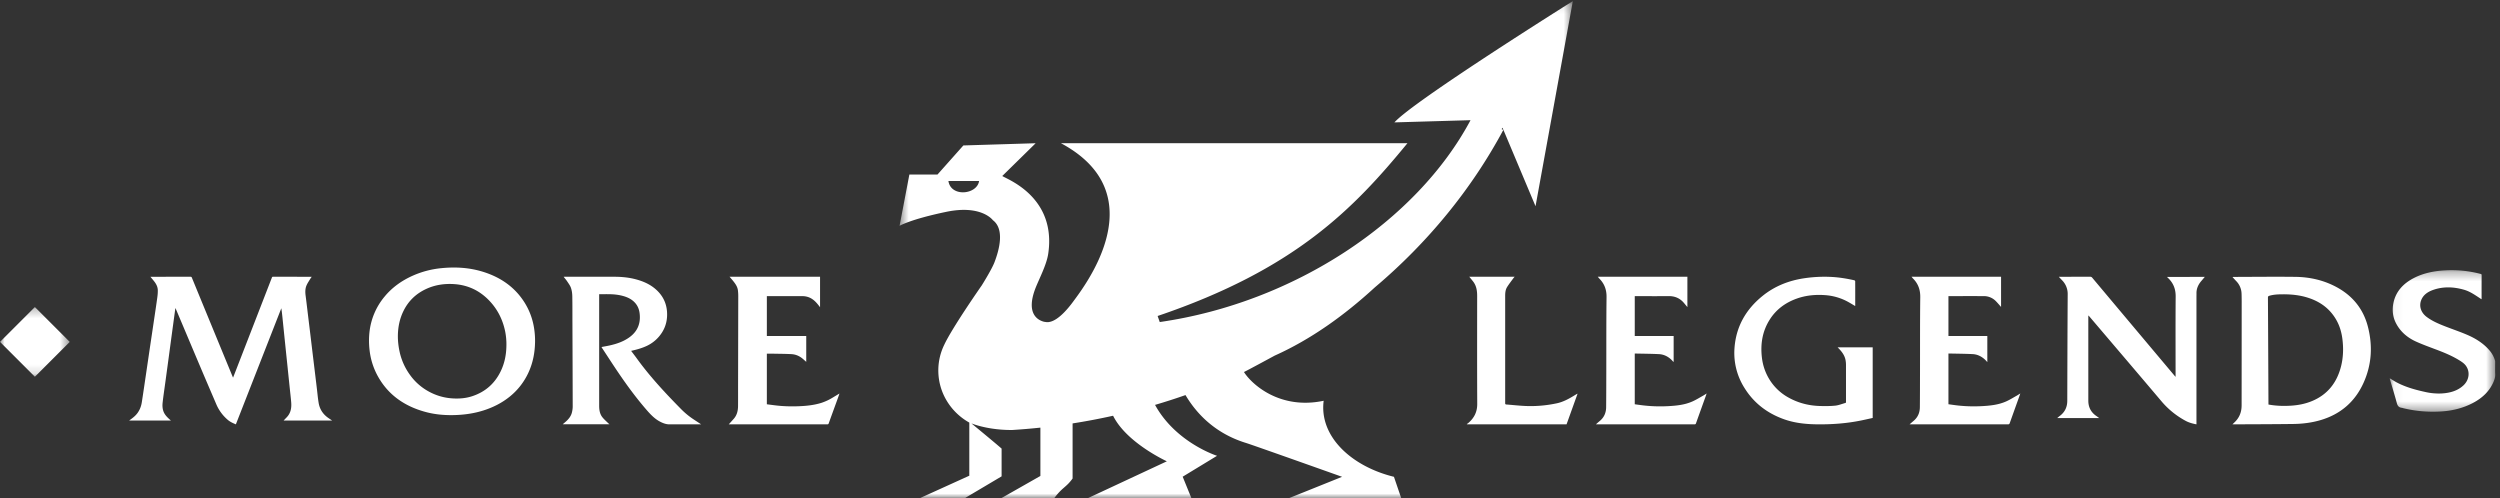 <svg xmlns="http://www.w3.org/2000/svg" xmlns:xlink="http://www.w3.org/1999/xlink" width="271" height="54" viewBox="0 0 271 54">
    <rect x="0" y="0" width="271" height="54" fill="#333333" stroke="none"/>
    <defs>
        <path id="a" d="M.513.118h72.983V54H.513z"/>
        <path id="c" d="M.046.285h11.436v15.347H.046z"/>
        <path id="e" d="M0 .282h7.56v7.56H0z"/>
    </defs>
    <g fill="none" fill-rule="evenodd">
        <g transform="translate(97)">
            <mask id="b" fill="#fff">
                <use xlink:href="#a"/>
            </mask>
            <path fill="#FFF" d="M5.808 19.617h3.326c-.217 1.492-3.068 1.781-3.326 0zm63.643 2.739L73.496.118S56.224 10.94 54.156 13.267l8.25-.24C56.57 23.977 43.28 32.816 28.716 34.91l-.229-.657c14.93-5.058 21.283-11.667 27.078-18.727H18.01c8.112 4.35 5.431 11.67 1.498 16.928-.27.361-1.761 2.538-3.043 2.467-.091-.013-.183-.024-.274-.038-.598-.142-2.12-.806-.868-3.837.414-1.001 1.134-2.403 1.302-3.526.92-6.151-4.433-8.075-4.967-8.434l-.017-.003 3.624-3.557-7.838.24-2.805 3.154H1.575L.513 24.48s1.143-.696 5.045-1.513c3.835-.804 5.07.901 5.07.901 1.273.96.717 3.152.167 4.58-.301.78-1.364 2.476-1.364 2.476s-3.177 4.54-4.07 6.441a6.327 6.327 0 0 0-.644 2.59c-.077 2.491 1.287 4.697 3.356 5.854v5.745H8.1L2.76 53.979h4.865l3.949-2.343v-3.01c-.736-.639-2.61-2.186-3.268-2.728 1.294.489 2.934.728 4.423.713 1.025-.063 2.04-.15 3.05-.256v5.238L11.546 54h5.738c.847-1.163 1.297-1.163 1.985-2.132v-5.97a69.514 69.514 0 0 0 4.39-.832c1.45 2.922 5.722 4.882 5.825 4.941L20.927 54h11.221l-.945-2.326 3.726-2.265s-4.476-1.42-6.722-5.519a68.54 68.54 0 0 0 3.301-1.063c1.13 1.91 3.125 4.135 6.56 5.19.779.24 10.415 3.669 10.415 3.669L42.726 54h12.166l-.788-2.314c-4.637-1.14-8.12-4.395-7.618-8.244-4.806 1.018-7.853-1.854-8.64-3.114.624-.313 2.723-1.451 3.334-1.782 3.882-1.74 7.507-4.321 10.845-7.388 5.745-4.854 10.49-10.642 13.94-17.08a1.318 1.318 0 0 1-.187-.084c.03-.05.063-.1.094-.15l3.58 8.512z" mask="url(#b)"/>
        </g>
        <path fill="#FFF" d="M16.303 30.002h.111c1.411 0 2.823.001 4.235-.002.082 0 .119.025.149.1 1.073 2.612 2.149 5.223 3.224 7.833l1.188 2.884.053.12c.082-.21.157-.397.23-.586l1.795-4.627 2.185-5.633c.024-.06.047-.091.121-.091 1.375.003 2.75.002 4.126.002l.073.004c-.056.075-.109.138-.15.207-.146.247-.316.485-.425.748-.14.342-.137.708-.09 1.075.084.64.157 1.279.234 1.919l.23 1.886.228 1.898c.09.755.183 1.508.274 2.263l.248 2.059c.065.539.111 1.082.2 1.617.118.701.488 1.253 1.084 1.653l.374.253h-5.253c.108-.113.208-.22.311-.324.47-.47.562-1.055.507-1.678-.045-.527-.108-1.054-.162-1.58l-.208-1.998a2651.297 2651.297 0 0 1-.396-3.815l-.18-1.762c-.035-.336-.07-.672-.125-1.011L25.568 46c-.312-.128-.61-.263-.869-.48a4.566 4.566 0 0 1-1.266-1.73c-.522-1.22-1.049-2.44-1.567-3.662-.933-2.202-1.861-4.407-2.792-6.611-.015-.035-.033-.07-.061-.13l-.108.785-.319 2.353-.313 2.333-.362 2.664c-.096.71-.205 1.419-.283 2.13-.04.376-.015.757.164 1.108.133.261.336.467.55.663l.183.162H14c.05-.038.087-.067.125-.094.287-.203.56-.42.772-.708.26-.354.41-.752.476-1.18.158-1.013.304-2.028.454-3.043l.421-2.862c.15-1.004.3-2.008.448-3.012.121-.816.245-1.63.357-2.447.036-.259.057-.522.053-.783-.007-.37-.178-.686-.403-.971-.125-.159-.257-.312-.4-.483M54.894 37.496a7.121 7.121 0 0 0-.138-1.588c-.264-1.265-.826-2.404-1.766-3.368-.998-1.025-2.24-1.642-3.757-1.742-1.062-.07-2.081.081-3.04.527-1.122.52-1.922 1.316-2.44 2.353-.42.84-.602 1.728-.622 2.646-.012.6.056 1.197.182 1.786a6.678 6.678 0 0 0 1.133 2.534 6.032 6.032 0 0 0 1.65 1.57c.895.572 1.88.907 2.975.973.725.044 1.436-.014 2.12-.24 1.474-.486 2.476-1.432 3.097-2.726.415-.866.592-1.782.606-2.725M58 37.092c-.021 1.12-.221 2.206-.693 3.245a7.208 7.208 0 0 1-2.1 2.696c-.824.656-1.764 1.13-2.794 1.458-.927.295-1.884.447-2.864.493-1.153.054-2.29-.024-3.4-.322-2.43-.652-4.226-1.996-5.31-4.102a7.509 7.509 0 0 1-.774-2.584 8.65 8.65 0 0 1-.014-1.974 7.207 7.207 0 0 1 1.635-3.848c.818-.994 1.86-1.74 3.08-2.28a9.978 9.978 0 0 1 3.05-.802c1.509-.154 3-.073 4.448.362 1.936.582 3.476 1.637 4.527 3.25.571.877.93 1.827 1.095 2.838a8.73 8.73 0 0 1 .114 1.57M235.833 40.848v-.227c0-2.83-.013-5.66.009-8.49.006-.801-.254-1.467-.853-2.023-.025-.024-.048-.05-.09-.092H239c-.129.152-.246.293-.366.432-.35.405-.553.86-.535 1.391.003.093-.003.186-.003.28V46c-.412-.08-.792-.179-1.147-.367a8.963 8.963 0 0 1-2.669-2.162c-2.589-3.06-5.192-6.11-7.79-9.163-.028-.033-.059-.065-.107-.116-.004.063-.01.105-.01.145l.001 9.094c.001.69.272 1.257.878 1.668.095.064.186.135.3.22H223c.108-.09.193-.166.285-.235.56-.421.807-.972.808-1.643.01-3.845.022-7.69.045-11.535a2.093 2.093 0 0 0-.61-1.526l-.35-.37c.075-.003.125-.008.174-.008 1.074 0 2.148.001 3.222-.002.098 0 .159.027.22.1a11265.376 11265.376 0 0 0 8.955 10.66c.015.018.034.035.084.088M245.9 43.848c.032.007.05.012.07.015.772.137 1.549.16 2.33.115.804-.046 1.585-.195 2.333-.508 1.67-.698 2.684-1.98 3.134-3.751.246-.97.275-1.96.151-2.953-.088-.711-.28-1.392-.623-2.015-.704-1.281-1.792-2.062-3.14-2.486-.886-.28-1.799-.368-2.721-.362-.482.002-.962.02-1.432.159-.128.037-.158.086-.158.214.021 3.8.039 7.602.056 11.403v.169m-3.9 2.147l.225-.216c.522-.492.765-1.108.766-1.828.004-3.443.006-6.886.007-10.329 0-.587.006-1.176-.012-1.763a2.022 2.022 0 0 0-.58-1.388c-.132-.137-.259-.28-.402-.435.046-.008.076-.018.106-.018 2.236-.005 4.473-.034 6.709-.006 1.581.018 3.104.366 4.511 1.136 1.686.923 2.84 2.32 3.34 4.227.549 2.098.428 4.17-.473 6.148-.933 2.05-2.494 3.37-4.603 4.004-.985.295-1.995.42-3.015.432-2.161.028-4.323.03-6.486.041-.019 0-.038-.002-.093-.005M199.2 37.652h3.8v7.654c-.387.085-.777.175-1.17.257-1.665.346-3.35.465-5.048.431-1.147-.023-2.282-.155-3.369-.538-1.876-.662-3.349-1.81-4.362-3.483a7.063 7.063 0 0 1-1.034-4.209c.157-2.323 1.214-4.208 3.05-5.69 1.306-1.053 2.82-1.656 4.491-1.908 1.01-.151 2.025-.2 3.044-.142.812.046 1.61.18 2.401.356.041.009.1.07.101.108.005.884.003 1.769.002 2.653 0 .008-.008.016-.016.028-.257-.152-.51-.309-.77-.452a6.012 6.012 0 0 0-2.51-.726c-1.047-.072-2.075.027-3.063.384-1.232.446-2.227 1.185-2.916 2.282-.8 1.27-1.011 2.654-.84 4.112.109.917.414 1.765.93 2.54a5.549 5.549 0 0 0 1.961 1.79c1.07.596 2.23.887 3.459.913.537.012 1.08.015 1.613-.042.364-.038.714-.188 1.072-.285.097-.026.08-.096.08-.163 0-1.33.001-2.658-.001-3.987-.001-.156-.016-.313-.042-.467-.082-.491-.357-.883-.694-1.242l-.17-.174"/>
        <g transform="translate(259 29)">
            <mask id="d" fill="#fff">
                <use xlink:href="#c"/>
            </mask>
            <path fill="#FFF" d="M.046 12.005c.092.055.157.092.219.132 1.081.704 2.32 1.064 3.596 1.345a6.594 6.594 0 0 0 1.811.169c.887-.051 1.707-.272 2.351-.862.635-.581.752-1.472.295-2.12-.19-.272-.473-.455-.76-.632-.82-.504-1.722-.862-2.634-1.204-.687-.259-1.38-.511-2.043-.814-.948-.433-1.682-1.08-2.143-1.958C.363 5.345.29 4.594.451 3.824c.256-1.212 1.039-2.08 2.205-2.683C3.748.577 4.942.357 6.184.298c1.261-.06 2.494.079 3.707.393.072.019.116.04.116.12-.004.851-.003 1.701-.003 2.552 0 .017-.007.035-.016.078-.082-.056-.15-.104-.22-.15-.526-.345-1.044-.706-1.677-.886-1.124-.318-2.252-.367-3.364.031-.572.205-1.044.538-1.263 1.085-.268.672-.034 1.369.596 1.84.581.435 1.254.726 1.938.994.846.332 1.716.62 2.544.984.888.392 1.684.91 2.303 1.625.296.342.498.723.62 1.14.013.045.01.094.011.141.001.442-.013.884.006 1.325.012.305-.079.584-.198.856-.432.988-1.198 1.716-2.202 2.247-1.038.548-2.166.838-3.359.924a13.652 13.652 0 0 1-4.2-.347c-.05-.012-.1-.036-.15-.041-.347-.034-.48-.224-.558-.52-.228-.852-.492-1.695-.74-2.543-.01-.035-.015-.072-.029-.141" mask="url(#d)"/>
        </g>
        <path fill="#FFF" d="M173.199 30h9.714v3.291c-.134-.161-.252-.307-.374-.451-.428-.507-.975-.75-1.662-.742-1.161.013-2.321.004-3.482.004h-.188v4.323h4.216v2.774l-.03.03c-.083-.089-.161-.184-.25-.266-.368-.34-.81-.55-1.315-.575-.869-.042-1.74-.046-2.621-.066v5.5c.28.039.563.08.848.114a15.88 15.88 0 0 0 2.722.093c.935-.046 1.869-.138 2.729-.533.384-.175.743-.4 1.112-.606.12-.067.232-.144.382-.237l-.103.302c-.35.976-.703 1.951-1.05 2.928-.03.089-.071.117-.168.117-3.525-.002-7.05-.002-10.576-.002-.025 0-.05-.002-.103-.005.154-.134.289-.254.428-.37.464-.389.671-.893.678-1.47.014-1.29.014-2.582.017-3.872.007-2.69-.006-5.38.027-8.07.01-.782-.217-1.435-.769-1.998-.057-.06-.107-.126-.182-.213M216.915 33.272c-.194-.219-.37-.43-.562-.627a1.807 1.807 0 0 0-1.33-.546c-1.246-.004-2.492-.001-3.737-.001-.022 0-.043.003-.075.006v4.317h4.215v2.83c-.104-.11-.176-.196-.258-.272-.373-.348-.821-.569-1.339-.594-.868-.042-1.738-.046-2.618-.066v5.5c.28.04.564.08.849.116.903.11 1.812.137 2.72.093.935-.047 1.867-.14 2.728-.533.374-.172.724-.39 1.084-.592.127-.072.25-.154.408-.252-.048.143-.084.252-.123.36-.34.948-.68 1.895-1.018 2.843-.034.098-.073.147-.197.146-3.507-.004-7.014-.003-10.52-.003H207c.157-.136.288-.253.423-.366.472-.39.683-.898.69-1.48.014-1.292.012-2.583.016-3.875.006-2.685-.006-5.37.027-8.056.01-.786-.211-1.446-.768-2.013-.059-.059-.109-.126-.177-.207h9.704v3.272zM171 42.7l-1.186 3.3h-10.78l-.034-.037c.042-.025.09-.047.127-.078.666-.554 1.009-1.227 1.005-2.098-.02-3.901-.01-7.803-.008-11.705 0-.552-.074-1.084-.423-1.546-.134-.178-.28-.348-.431-.536h4.918c-.054.064-.102.114-.143.17-.229.314-.472.62-.676.948-.178.287-.208.62-.208.952v11.613c0 .092.006.156.127.165.79.057 1.576.156 2.366.17 1.048.021 2.093-.082 3.12-.303.663-.144 1.251-.461 1.822-.808.125-.077.252-.152.377-.228l.027.02M89.046 43.668c-.838.264-1.706.343-2.58.372-.775.025-1.552.002-2.324-.087-.34-.04-.678-.086-1.016-.13v-5.485c.21 0 .412-.003.615 0 .678.014 1.357.015 2.034.049.467.023.883.2 1.235.498.129.109.253.223.386.34v-2.802h-4.27v-4.32c.024-.002.042-.004.062-.004 1.264 0 2.528 0 3.792.002.308 0 .602.065.875.205.407.208.688.539.952.884l.087.113V30h-9.807c.152.182.303.352.443.53.223.283.416.582.46.943a4.9 4.9 0 0 1 .037.587c-.005 3.307-.013 6.616-.02 9.923 0 .677.003 1.355-.003 2.032-.004.52-.122.995-.466 1.385l-.538.598c3.557 0 7.114 0 10.671.002.096 0 .134-.03.163-.111.341-.947.686-1.892 1.03-2.837.044-.124.085-.25.136-.397-.263.16-.501.305-.742.448a5.77 5.77 0 0 1-1.212.565M76 45.996c-.08-.053-.865-.57-.943-.623a8.416 8.416 0 0 1-1.225-1.026c-1.711-1.736-3.374-3.516-4.806-5.497-.196-.272-.403-.536-.61-.813.04-.011.066-.02.095-.026.511-.117 1.015-.255 1.496-.469a3.92 3.92 0 0 0 1.77-1.526c.434-.695.59-1.463.524-2.28-.08-.954-.495-1.737-1.205-2.366-.632-.56-1.388-.887-2.197-1.099-.755-.2-1.527-.268-2.306-.27-1.797-.002-3.595 0-5.392 0-.03 0-.061.004-.1.007.131.168.265.317.374.483.153.23.327.458.416.713.096.277.139.583.146.879.019.99.011 1.982.015 2.973.011 3.002.025 6.005.03 9.007.001.213-.033.429-.082.635-.094.403-.343.714-.644.986-.113.102-.232.2-.356.306h5.068c-.05-.042-.085-.068-.117-.098-.207-.205-.43-.397-.617-.62-.315-.371-.384-.826-.384-1.299V31.892c.416 0 .822-.01 1.228.002.466.013.928.068 1.379.195.428.12.827.3 1.155.607.36.336.558.757.62 1.242.14 1.08-.199 1.965-1.091 2.615-.658.479-1.411.73-2.195.902-.278.06-.558.107-.844.162.023.04.041.075.063.108.637.964 1.261 1.938 1.914 2.891.911 1.33 1.872 2.623 2.93 3.84.421.485.862.946 1.44 1.25.32.167.651.294 1.022.294h2.724l.705-.004z"/>
        <g transform="translate(0 33)">
            <mask id="f" fill="#fff">
                <use xlink:href="#e"/>
            </mask>
            <path fill="#FFF" d="M7.56 4.062l-3.78 3.78L0 4.061 3.78.282z" mask="url(#f)"/>
        </g>
    </g>
</svg>
